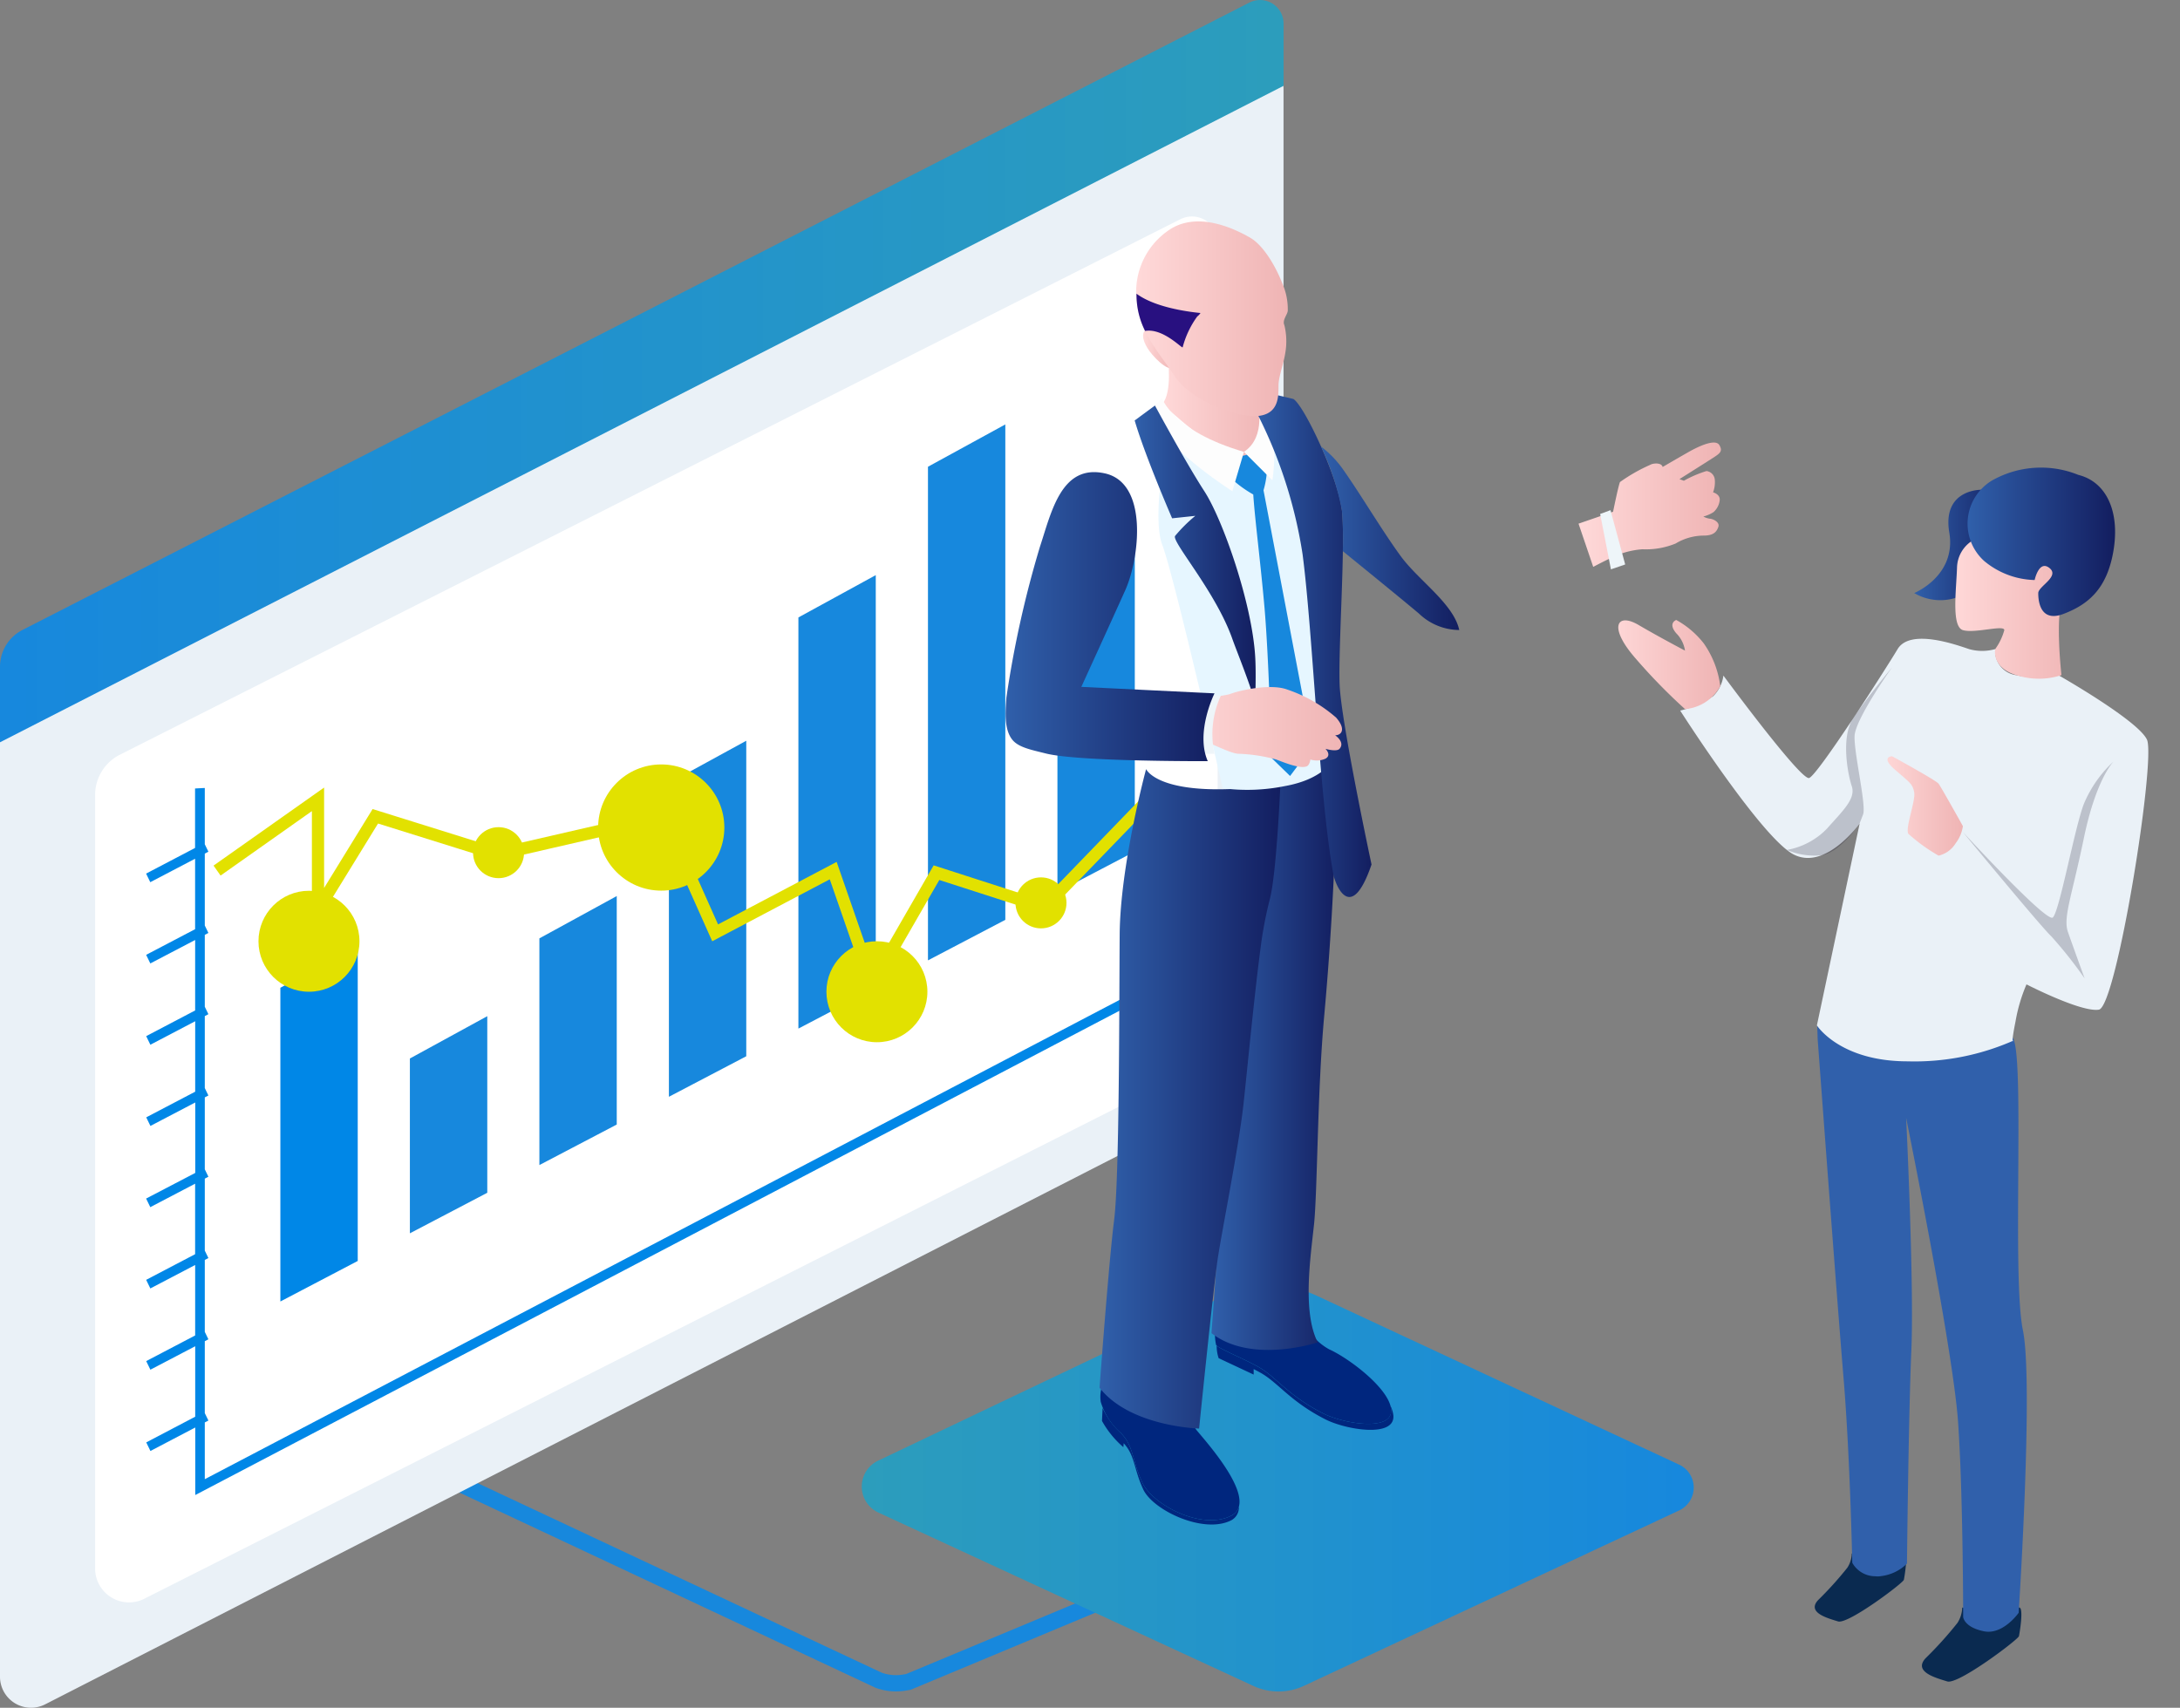 <svg xmlns="http://www.w3.org/2000/svg" xmlns:xlink="http://www.w3.org/1999/xlink" width="189.681" height="148.614" viewBox="0 0 189.681 148.614">
  <rect x="0" y="0" width="189.681" height="148.614" fill="#808080" stroke="none"/>
  <defs>
    <linearGradient id="linear-gradient" y1="0.5" x2="1" y2="0.5" gradientUnits="objectBoundingBox">
      <stop offset="0" stop-color="#1788dd"/>
      <stop offset="1" stop-color="#2c9dbc"/>
    </linearGradient>
    <linearGradient id="linear-gradient-2" x1="0.245" y1="-5.426" x2="0.523" y2="-3.855" gradientUnits="objectBoundingBox">
      <stop offset="0" stop-color="#66d5ea"/>
      <stop offset="1" stop-color="#0087e7"/>
    </linearGradient>
    <linearGradient id="linear-gradient-3" x1="0.478" y1="-2.529" x2="0.498" y2="-1.738" xlink:href="#linear-gradient-2"/>
    <linearGradient id="linear-gradient-4" y1="0.5" x2="1" y2="0.5" gradientUnits="objectBoundingBox">
      <stop offset="0" stop-color="#2c9dbc"/>
      <stop offset="0.992" stop-color="#1788dd"/>
    </linearGradient>
    <linearGradient id="linear-gradient-5" y1="0.5" x2="1" y2="0.5" gradientUnits="objectBoundingBox">
      <stop offset="0" stop-color="#3060ab"/>
      <stop offset="1" stop-color="#131e60"/>
    </linearGradient>
    <linearGradient id="linear-gradient-6" x1="0" y1="0.5" x2="1" y2="0.5" xlink:href="#linear-gradient-5"/>
    <linearGradient id="linear-gradient-7" y1="0.5" x2="1" y2="0.5" gradientUnits="objectBoundingBox">
      <stop offset="0" stop-color="#ffd9d9"/>
      <stop offset="1" stop-color="#efb4b4"/>
    </linearGradient>
    <linearGradient id="linear-gradient-8" x1="0" y1="0.5" x2="1" y2="0.5" xlink:href="#linear-gradient-5"/>
    <linearGradient id="linear-gradient-12" x1="0" y1="0.5" x2="1" y2="0.5" xlink:href="#linear-gradient-7"/>
    <linearGradient id="linear-gradient-20" x1="351.19" y1="0.543" x2="352.605" y2="0.4" xlink:href="#linear-gradient-5"/>
    <linearGradient id="linear-gradient-21" x1="0" y1="0.5" x2="1" y2="0.5" xlink:href="#linear-gradient-5"/>
    <linearGradient id="linear-gradient-24" x1="0" y1="0.5" x2="1" y2="0.5" xlink:href="#linear-gradient-7"/>
  </defs>
  <g id="アートワーク_38" data-name="アートワーク 38" transform="translate(94.841 74.307)">
    <g id="Group_47687" data-name="Group 47687" transform="translate(-94.841 -74.307)">
      <path id="Path_100917" data-name="Path 100917" d="M53.542,104.862l37.835,17.751a4.4,4.4,0,0,0,2.243.21l.35-.058,16.48-6.879" transform="translate(-14.938 23.6)" fill="none" stroke="#1788dd" stroke-miterlimit="10" stroke-width="1.416"/>
      <g id="Group_47668" data-name="Group 47668">
        <path id="Path_100918" data-name="Path 100918" d="M30.219,160.792l106.2-54.314a2.835,2.835,0,0,0,1.541-2.522V20.2a2.047,2.047,0,0,0-2.982-1.821L28.231,72.968a3.592,3.592,0,0,0-1.95,3.195v82.225A2.7,2.7,0,0,0,30.219,160.792Z" transform="translate(-26.281 -12.481)" fill="#eaf1f7"/>
        <path id="Path_100919" data-name="Path 100919" d="M28.231,68.968,134.982,14.374a2.047,2.047,0,0,1,2.982,1.821v5.418L26.281,78.741V72.163A3.592,3.592,0,0,1,28.231,68.968Z" transform="translate(-26.281 -14.145)" fill="url(#linear-gradient)"/>
      </g>
      <g id="Group_47673" data-name="Group 47673" transform="translate(8.276 18.836)">
        <g id="Group_47672" data-name="Group 47672">
          <path id="Path_100920" data-name="Path 100920" d="M36.424,147.728l91.691-46.3a3.094,3.094,0,0,0,1.681-2.753V29.684a2.235,2.235,0,0,0-3.256-1.988L34.255,74.3a3.919,3.919,0,0,0-2.13,3.486V145.1A2.95,2.95,0,0,0,36.424,147.728Z" transform="translate(-32.125 -27.447)" fill="#fff"/>
          <g id="Group_47671" data-name="Group 47671" transform="translate(4.437 18.098)">
            <g id="Group_47670" data-name="Group 47670">
              <g id="Group_47669" data-name="Group 47669" transform="translate(11.682)">
                <path id="Path_100921" data-name="Path 100921" d="M43.508,75.929v27.3l6.731-3.527V72.245Z" transform="translate(-43.508 -26.905)" fill="url(#linear-gradient-2)"/>
                <path id="Path_100922" data-name="Path 100922" d="M51.466,80.275V95.487L58.2,91.96V76.592Z" transform="translate(-40.197 -25.096)" fill="#1788dd"/>
                <path id="Path_100923" data-name="Path 100923" d="M59.423,72.893V92.62l6.731-3.527V69.21Z" transform="translate(-36.886 -28.168)" fill="#1788dd"/>
                <path id="Path_100924" data-name="Path 100924" d="M67.381,63.349v27.3l6.731-3.527V59.666Z" transform="translate(-33.575 -32.139)" fill="#1788dd"/>
                <path id="Path_100925" data-name="Path 100925" d="M75.338,53.171V88.95l6.731-3.527V49.488Z" transform="translate(-30.264 -36.374)" fill="#1788dd"/>
                <path id="Path_100926" data-name="Path 100926" d="M83.3,43.91V86.866l6.731-3.527V40.227Z" transform="translate(-26.953 -40.227)" fill="#1788dd"/>
                <path id="Path_100927" data-name="Path 100927" d="M91.254,50.769v27.3l6.731-3.527V47.086Z" transform="translate(-23.642 -37.373)" fill="#1788dd"/>
              </g>
              <path id="Path_100928" data-name="Path 100928" d="M128.182,77.644l-.364-.748L40.365,122.72v-4.938l.314-.165-.314-.646v-6.26l.314-.164-.314-.646v-6.26l.314-.164-.314-.646V96.565l.314-.164-.314-.646v-6.26l.314-.164-.314-.646V82.421l.314-.165-.314-.646V75.35l.314-.164-.314-.646v-6.26l.314-.164-.314-.646v-4.9l-.847.044v5.175l-4.26,2.232.364.748,3.9-2.041v6.132l-4.26,2.232.364.748,3.9-2.041v6.132l-4.26,2.235.364.748,3.9-2.044V89l-4.26,2.232.364.748,3.9-2.041V96.07L35.259,98.3l.364.748,3.9-2.041v6.135l-4.26,2.232.364.748,3.9-2.041v6.132l-4.26,2.232.364.748,3.9-2.041v6.132l-4.26,2.235.364.748,3.9-2.044V124.1Z" transform="translate(-35.259 -30.933)" fill="url(#linear-gradient-3)"/>
            </g>
            <path id="Path_100929" data-name="Path 100929" d="M39.618,69.756l8.782-6.2v9.589l4.988-8.114,10.618,3.319,14.426-3.319,4.522,10.142,10.274-5.415L96.644,79.6l5.57-9.662,9.374,3.024L121.63,62.571l3.728,1.9" transform="translate(-33.444 -30.93)" fill="none" stroke="#e2e100" stroke-miterlimit="10" stroke-width="1.062"/>
          </g>
        </g>
        <ellipse id="Ellipse_2384" data-name="Ellipse 2384" cx="5.491" cy="5.491" rx="5.491" ry="5.491" transform="translate(43.767 47.687)" fill="#e2e100"/>
        <ellipse id="Ellipse_2385" data-name="Ellipse 2385" cx="4.393" cy="4.393" rx="4.393" ry="4.393" transform="translate(63.63 63.074)" fill="#e2e100"/>
        <ellipse id="Ellipse_2386" data-name="Ellipse 2386" cx="4.393" cy="4.393" rx="4.393" ry="4.393" transform="translate(14.214 58.682)" fill="#e2e100"/>
        <circle id="Ellipse_2387" data-name="Ellipse 2387" cx="2.219" cy="2.219" r="2.219" transform="translate(32.884 53.146)" fill="#e2e100"/>
        <circle id="Ellipse_2388" data-name="Ellipse 2388" cx="2.219" cy="2.219" r="2.219" transform="translate(80.08 57.515)" fill="#e2e100"/>
      </g>
      <path id="Path_100930" data-name="Path 100930" d="M80.651,108.387l30.071-14.318a9.511,9.511,0,0,1,8.107-.033l31.516,14.692a2.2,2.2,0,0,1,0,3.993L117.7,127.983a5.209,5.209,0,0,1-4.391.008L80.676,112.9A2.494,2.494,0,0,1,80.651,108.387Z" transform="translate(-4.25 18.725)" fill="url(#linear-gradient-4)"/>
      <g id="Group_47684" data-name="Group 47684" transform="translate(87.498 18.584)">
        <g id="Group_47683" data-name="Group 47683">
          <g id="Group_47682" data-name="Group 47682">
            <g id="Group_47674" data-name="Group 47674" transform="translate(18.211 95.553)">
              <path id="Path_100931" data-name="Path 100931" d="M104.716,98.716c1.527.881,2.552,2.484,5.606,4.03,1.773.895,6.061,1.61,5.892-.354a1.483,1.483,0,0,0-.061-.329,2.576,2.576,0,0,1,.259.848c.167,1.966-4.118,1.252-5.892.354-3.052-1.545-4.081-3.149-5.606-4.032-.191-.109-.419-.228-.658-.354v.479l-3.045-1.427a3.312,3.312,0,0,1-.173-1.092C101.429,97.183,103.638,98.089,104.716,98.716Z" transform="translate(-100.885 -93.875)" fill="#00267e"/>
              <path id="Path_100932" data-name="Path 100932" d="M108.4,94.746a7.638,7.638,0,0,0,1.065,2.14,5.145,5.145,0,0,0,1.4,1.141c1.762.792,5.244,3.431,5.4,5.237.169,1.964-4.119,1.249-5.892.354-3.054-1.546-4.08-3.149-5.606-4.03-1.158-.674-3.628-1.67-3.734-1.944a4.259,4.259,0,0,1,.055-2.042C105.8,98.459,106.886,95.06,108.4,94.746Z" transform="translate(-100.93 -94.746)" fill="#00267e"/>
            </g>
            <g id="Group_47675" data-name="Group 47675" transform="translate(8.229 101.649)">
              <path id="Path_100933" data-name="Path 100933" d="M101.058,100.256c-.112,1.165,1.082,2.849,1.184,2.982.613.79,5.589,6.161,3.043,7.477s-6.826-.943-7.725-2.856-.743-3.2-1.886-4.342a5.847,5.847,0,0,1-1.743-2.7,3.011,3.011,0,0,1,.259-1.749c.139-.292,1.474,2.426,2.825,2.62C98.206,101.866,100.175,100.656,101.058,100.256Z" transform="translate(-93.881 -99.051)" fill="#00267e"/>
              <path id="Path_100934" data-name="Path 100934" d="M95.628,102.845c1.143,1.141.987,2.433,1.886,4.342s5.177,4.172,7.725,2.856a1.235,1.235,0,0,0,.664-.79,1.265,1.265,0,0,1-.649,1.184c-2.406,1.245-6.814-.862-7.667-2.669-.83-1.759-.714-2.97-1.708-4.027l-.027.341a8.424,8.424,0,0,1-1.861-2.284l.054-1.13A6.634,6.634,0,0,0,95.628,102.845Z" transform="translate(-93.835 -98.378)" fill="#00267e"/>
            </g>
            <path id="Path_100935" data-name="Path 100935" d="M102.6,69.914l-.016-7.065s6.354.684,9.019-2.563a.027.027,0,0,1,.05.016c-.014,1.233,0,10.673-1.131,23.12-.59,6.49-.583,15.254-.881,18.085s-1.027,7.594.323,10.26c0,0-5.729,1.923-9.243-.8L101.653,98Z" transform="translate(-82.807 -13.536)" fill="url(#linear-gradient-5)"/>
            <path id="Path_100936" data-name="Path 100936" d="M109.576,62.733s-.329,7.811-.928,10.029a34.427,34.427,0,0,0-.8,4.24c-.582,4.407-1.284,11.872-1.5,13.718-.415,3.625-1.818,10.677-2.2,13.138s-1.645,14.938-1.645,14.938-6.016-.159-8.662-3.554c0,0,.811-11.028,1.27-14.614s.439-18.708.481-24.8,2.3-14.42,2.3-14.42S99.09,64.219,109.576,62.733Z" transform="translate(-85.668 -13.063)" fill="url(#linear-gradient-6)"/>
            <g id="Group_47676" data-name="Group 47676" transform="translate(12.276 12.565)">
              <path id="Path_100937" data-name="Path 100937" d="M108.068,41.039s3.459,10.077,3.416,14.2,1.065,14.128,1.065,14.128-.813,1.578-4.078,2.164a16.433,16.433,0,0,1-5.422.191S98.816,53.213,97.8,50.568s.565-9.941.565-9.941,3.6,3.273,6.528,2.144S108.068,41.039,108.068,41.039Z" transform="translate(-96.437 -34.276)" fill="#e6f6ff"/>
              <path id="Path_100938" data-name="Path 100938" d="M109.08,67.556l-1.932,2.58-1.621-1.575s-.214-8.528-.6-13.014c-.337-3.879-.837-7.7-.984-9.907a10.342,10.342,0,0,1-2.235-1.7s.481-1.647,1.427-2.009,2.008,1.116,2.008,1.116a7.411,7.411,0,0,1-.307,2.226" transform="translate(-94.672 -33.757)" fill="#1788dd"/>
              <path id="Path_100939" data-name="Path 100939" d="M98.182,36.142l8.385,3.57s.341,4.347-1.661,4.9-7.2-4.479-7.2-4.479C98.584,39.107,98.182,36.142,98.182,36.142Z" transform="translate(-96.337 -36.142)" fill="url(#linear-gradient-7)"/>
              <path id="Path_100940" data-name="Path 100940" d="M103.878,38.865h.507c1.518,2.887.8,6.79.8,6.79l-2.472-2.472C104.732,41.843,103.878,38.865,103.878,38.865Z" transform="translate(-94.253 -35.009)" fill="#fdfdfd"/>
              <path id="Path_100941" data-name="Path 100941" d="M98.069,38.608s.912,2.866,7.131,4.682l-1.008,3.423s-5-3.114-7.453-6.709Z" transform="translate(-96.739 -35.116)" fill="#fdfdfd"/>
            </g>
            <path id="Path_100942" data-name="Path 100942" d="M106.784,38.833c.964.6,3.9,6.871,4.224,9.707s-.324,11.926-.2,15.152,2.776,15.653,2.776,15.653c-1.806,5.282-3.162,1.694-3.315.879-1.233-6.6-1.78-20.981-2.685-27.881A40.485,40.485,0,0,0,103.269,39.4l1.059-1.146Z" transform="translate(-81.746 -22.698)" fill="url(#linear-gradient-8)"/>
            <path id="Path_100943" data-name="Path 100943" d="M103.269,39.231l1.592-.568,3.536,5.632-1.041,1.444s1.866.326,2.116.408.377,5.966.1,9.605c-.153,2.039-.6,4.885-.971,7-.33-3.974-.649-7.777-1.015-10.581A40.485,40.485,0,0,0,103.269,39.231Z" transform="translate(-81.746 -22.528)" fill="url(#linear-gradient-8)"/>
            <g id="Group_47677" data-name="Group 47677" transform="translate(5.285 16.703)">
              <path id="Path_100944" data-name="Path 100944" d="M99.507,39.064s2.671,4.945,4.3,7.459,4.172,9.823,4.427,14.468c.262,4.737.108,21.243-.692,23.035s-13.246-2.2-13.246-2.2,1.245-9.219,2.145-13-1.345-11.62-2.658-13.7-2.8-8.131-1.456-9.553A90.675,90.675,0,0,1,99.507,39.064Z" transform="translate(-91.802 -39.064)" fill="url(#linear-gradient-6)"/>
              <path id="Path_100945" data-name="Path 100945" d="M96,40.367l1.764-1.3s2.671,4.945,4.3,7.459,4.172,9.823,4.427,14.468c.054.943.044,2.31-.006,3.907-.557-1.9-1.6-4.441-1.984-5.52-1.44-4.1-5.286-8.448-4.987-8.961a13.111,13.111,0,0,1,1.763-1.753l-2.018.214S96.917,43.5,96,40.367Z" transform="translate(-90.056 -39.064)" fill="url(#linear-gradient-6)"/>
            </g>
            <g id="Group_47678" data-name="Group 47678" transform="translate(11.295)">
              <path id="Path_100946" data-name="Path 100946" d="M98.478,34.789s-.719-.895-1.47-.506-.518,1.124-.127,1.794,1.79,2.148,2.3,1.692S98.478,34.789,98.478,34.789Z" transform="translate(-95.85 -24.391)" fill="url(#linear-gradient-12)"/>
              <path id="Path_100947" data-name="Path 100947" d="M105.988,29.159c1.223.7,2.291,2.64,2.8,3.957a5.547,5.547,0,0,1,.487,2.423c-.031.326-.5.821-.295,1.24a5.914,5.914,0,0,1,.075,2.447c-.119.8-.527,1.912-.578,2.625s.222,2.5-1.587,2.805-6.007-1.27-7.437-3.414-3.088-3.887-3.308-6.48a6.475,6.475,0,0,1,2.846-6.292C101.162,27.032,103.991,28.015,105.988,29.159Z" transform="translate(-96.02 -27.068)" fill="url(#linear-gradient-7)"/>
              <path id="Path_100948" data-name="Path 100948" d="M104.346,27.408c3.185.578,4.788,3.137,4.842,4.077a.982.982,0,0,1-.687,1.106,1.746,1.746,0,0,1-1.063,1.249c-1.092.309-4.284-.358-4.9.506s-.6,1.514-1.11,1.873a8.066,8.066,0,0,0-1.27,2.682c-.017.171-1.7-1.691-3.268-1.416a7,7,0,0,1-.719-2.521c-.023-.245-.028-.486-.031-.722C95.246,27.837,101.158,26.834,104.346,27.408Z" transform="translate(-96.046 -27.269)" fill="url(#linear-gradient-6)"/>
              <path id="Path_100949" data-name="Path 100949" d="M96.861,35.436a7,7,0,0,1-.719-2.521c-.023-.245-.028-.484-.031-.722,1.6,1.19,4.454,1.572,5.568,1.681a1.107,1.107,0,0,1-.279.3,8.066,8.066,0,0,0-1.27,2.682C100.112,37.023,98.43,35.161,96.861,35.436Z" transform="translate(-96.02 -25.22)" fill="#281080"/>
            </g>
            <g id="Group_47679" data-name="Group 47679" transform="translate(0 22.502)">
              <path id="Path_100950" data-name="Path 100950" d="M100.23,57.191a9.822,9.822,0,0,0,3.145-.2c1-.387,3.645-.929,5.024-.408a12.556,12.556,0,0,1,4.254,2.443c.879,1.008.477,1.536-.088,1.536,0,0,.9.6.382,1.18-.255.287-1.223,0-1.223,0s.569.541,0,.858a1.849,1.849,0,0,1-1.311.072s-.055.47-.3.585c-.535.253-1.832-.263-2.676-.585a14.147,14.147,0,0,0-3.3-.5c-.78-.045-2.376-.98-3.2-1.133a15.087,15.087,0,0,0-2.831.047Z" transform="translate(-83.895 -37.664)" fill="url(#linear-gradient-7)"/>
              <path id="Path_100951" data-name="Path 100951" d="M101.023,56.886h.95a8,8,0,0,0-.559,5.068H99.889a7.186,7.186,0,0,1-.161-2.692A3.07,3.07,0,0,1,101.023,56.886Z" transform="translate(-83.238 -37.448)" fill="#eef5f9"/>
              <path id="Path_100952" data-name="Path 100952" d="M106.245,62.41s-1.687,3.386-.586,5.9c0,0-11.245.055-14.1-.67-1.222-.309-2.359-.518-2.9-1.188-.722-.895-.613-2.368-.521-3.68a91.228,91.228,0,0,1,2.919-13.12c1.008-3.057,1.868-7.229,5.66-6.382s3.009,7.391,1.763,10.166-3.822,8.41-3.822,8.41Z" transform="translate(-88.07 -43.159)" fill="url(#linear-gradient-6)"/>
            </g>
            <g id="Group_47681" data-name="Group 47681" transform="translate(25.137 16.211)">
              <g id="Group_47680" data-name="Group 47680" transform="translate(24.712 3.718)">
                <path id="Path_100953" data-name="Path 100953" d="M123.272,48.4l3.006-1.038s.453-2.236.6-2.582a14.708,14.708,0,0,1,2.618-1.493c.239-.152.993-.229,1.095.18,0,0,1.316-.766,2.235-1.29s2.362-1.187,2.7-.613.027.739-.753,1.24-2.719,1.721-2.719,1.721l.385.14a9.956,9.956,0,0,1,1.966-.843.822.822,0,0,1,.726.78,2.514,2.514,0,0,1-.152,1.072s.65.166.574.714a1.63,1.63,0,0,1-.537,1.008,2.924,2.924,0,0,1-.882.382,1.586,1.586,0,0,0,.564.191c.217,0,.892.27.739.714s-.433.755-1.276.755a4.789,4.789,0,0,0-2.44.69,6.788,6.788,0,0,1-2.885.5,7.3,7.3,0,0,0-2.766.768c-.854.406-1.519.765-1.519.765Z" transform="translate(-123.272 -41.343)" fill="url(#linear-gradient-7)"/>
              </g>
              <path id="Path_100954" data-name="Path 100954" d="M124.6,45.827l.9-.33,1.278,4.725-1.242.425Z" transform="translate(-98.006 -35.896)" fill="#eef5f9"/>
              <path id="Path_100955" data-name="Path 100955" d="M109.946,48.348c-.313-2.746-3.074-8.709-4.125-9.631h0a8.465,8.465,0,0,1,3.944,2.335c.952,1.027,6.908,7.461,8,8.383s3.018,2.351,3.018,2.351,2.511-.787,5.047-1.4,6.718-1.939,6.718-1.939l1.684,5.831s-9.156,3.267-11.663,4.213-4.107.353-5.912-1.168c-1.351-1.14-4.912-4.039-6.63-5.434A32.328,32.328,0,0,0,109.946,48.348Z" transform="translate(-105.821 -38.717)" fill="url(#linear-gradient-6)"/>
              <path id="Path_100956" data-name="Path 100956" d="M109.268,47.153a22.9,22.9,0,0,0-1.817-5.565,8.99,8.99,0,0,1,1.827,1.866c1.6,2.247,3.442,5.394,5.118,7.685,1.541,2.1,4.592,4.131,5.079,6.413a5.1,5.1,0,0,1-3.5-1.427c-1.351-1.14-4.912-4.039-6.63-5.434A32.328,32.328,0,0,0,109.268,47.153Z" transform="translate(-105.143 -37.522)" fill="url(#linear-gradient-6)"/>
            </g>
          </g>
        </g>
      </g>
      <g id="Group_47686" data-name="Group 47686" transform="translate(140.81 40.675)">
        <g id="Group_47685" data-name="Group 47685" transform="translate(17.093 48.244)">
          <path id="Path_100957" data-name="Path 100957" d="M147.877,112.934s1.519.3,1.614.817-.476,1.078.221,1.078,2.658-1.821,3.1-1.895.064,2.192,0,2.489-5.285,4.238-6.234,3.941-2.975-.818-1.9-2.008a32.862,32.862,0,0,0,2.784-3.084A2.6,2.6,0,0,0,147.877,112.934Z" transform="translate(-135.048 -61.961)" fill="#0a2a50"/>
          <path id="Path_100958" data-name="Path 100958" d="M141.007,109.614s1.395.273,1.483.752-.436.99.2.99,2.443-1.674,2.849-1.742.058,2.015,0,2.288-4.854,3.893-5.727,3.62-2.733-.752-1.745-1.844a30.654,30.654,0,0,0,2.559-2.835A2.394,2.394,0,0,0,141.007,109.614Z" transform="translate(-137.788 -63.342)" fill="#0a2a50"/>
          <path id="Path_100959" data-name="Path 100959" d="M137.979,78.454s1.688,22.816,2.261,29.593c.558,6.76.749,15.968.749,15.968a2.3,2.3,0,0,0,2,1.173,1.726,1.726,0,0,0,.528-.017,3.821,3.821,0,0,0,2.232-1.086s.132-12.726.381-18.555c.251-5.812-.453-20.223-.453-20.223s4.08,20.084,4.52,26.484c.44,6.415.44,16.934.44,16.934s.059.879,1.763,1.242c1.688.38,3.067-1.6,3.067-1.6s1.307-20.021.368-24.59.132-22.953-.807-25.317-17.091-1.259-17.091-1.259Z" transform="translate(-137.727 -76.937)" fill="url(#linear-gradient-20)"/>
        </g>
        <path id="Path_100960" data-name="Path 100960" d="M149.717,44.243s-3.4-.062-2.767,3.719-3.052,5.269-3.052,5.269a4.472,4.472,0,0,0,5.384-.641C152.045,50.195,149.717,44.243,149.717,44.243Z" transform="translate(-118.153 -42.297)" fill="url(#linear-gradient-21)"/>
        <path id="Path_100961" data-name="Path 100961" d="M155.816,45.239h1.966s2.395-2.087,3.928.736.615,5.218-1.044,8.1-3.268,5.831-1.511,8.042a3.164,3.164,0,0,0,3.906,1.107s-4.109,2.14-6.813-.65-2.825-8.324-2.825-8.324S157.414,47.634,155.816,45.239Z" transform="translate(-114.189 -42.192)" fill="url(#linear-gradient-6)"/>
        <path id="Path_100962" data-name="Path 100962" d="M156.933,54.3a2.11,2.11,0,0,0,1.832,2.271,8.488,8.488,0,0,0,3.665,0s6.892,3.913,7.7,5.6-2.64,23.252-4.179,23.506-6.3-2.2-6.3-2.2a14.42,14.42,0,0,0-.957,3.243c-.439,2.2-.164,1.645-.164,1.645a21.327,21.327,0,0,1-9.216,1.81c-5.925,0-7.9-3.127-7.9-3.127l3.723-17.574s-2.931,4.105-5.717,2.713-9.9-12.535-9.9-12.535a8.788,8.788,0,0,0,2.859-1.246,3.043,3.043,0,0,0,.9-1.8s6.725,9.132,7.457,8.913,6.6-9.383,7.7-11.215,5.132-.367,6.231,0A4.181,4.181,0,0,0,156.933,54.3Z" transform="translate(-124.137 -38.49)" fill="#eaf1f7"/>
        <path id="Path_100963" data-name="Path 100963" d="M145.229,55.151s-3.2,4.5-3.265,5.974,1.041,6.059.739,6.835l-.3.776s-1.718,2.586-3.341,2.773a6.052,6.052,0,0,1-2.988-.463,6.4,6.4,0,0,0,3.489-1.854c1.355-1.539,2.525-2.587,2.157-3.695s-.947-4.286.113-5.9S145.229,55.151,145.229,55.151Z" transform="translate(-121.408 -37.758)" fill="#08011c" opacity="0.2"/>
        <path id="Path_100964" data-name="Path 100964" d="M160,60.939s-1.512,1.484-2.583,6.651-1.828,6.933-1.388,8.193,1.45,4.033,1.45,4.033a37.49,37.49,0,0,0-2.9-3.661c-.882-.814-7.689-9.07-7.689-9.07s7.247,7.878,7.815,7.437,1.89-7.752,2.71-9.894A10.578,10.578,0,0,1,160,60.939Z" transform="translate(-116.907 -35.35)" fill="#08011c" opacity="0.2"/>
        <path id="Path_100965" data-name="Path 100965" d="M134.586,58a8.248,8.248,0,0,0-1.43-3.712,7.8,7.8,0,0,0-2.4-2.045s-.755.269,0,1.157a2.687,2.687,0,0,1,.762,1.51s-2.182-1.143-4.047-2.236-2.664.15-.266,2.9A50.241,50.241,0,0,0,131.52,60,3.857,3.857,0,0,0,134.586,58Z" transform="translate(-125.717 -38.967)" fill="url(#linear-gradient-7)"/>
        <path id="Path_100966" data-name="Path 100966" d="M146.7,69.268a2.375,2.375,0,0,0,1.493-1.089,3.147,3.147,0,0,0,.623-1.48s-1.892-3.394-2.116-3.692-4.047-2.388-4.047-2.388-1.062.037.28,1.194,1.5,1.231,1.644,1.939-.794,3.121-.511,3.612A15.1,15.1,0,0,0,146.7,69.268Z" transform="translate(-118.835 -35.483)" fill="url(#linear-gradient-24)"/>
        <path id="Path_100967" data-name="Path 100967" d="M148.6,47.9a2.857,2.857,0,0,0-2.025,2.579c-.062,2.026-.51,5.218.511,5.526s3.6-.491,3.6,0a5.1,5.1,0,0,1-.789,1.645s-.378,1.585,1.832,2.271a6.344,6.344,0,0,0,3.93,0s-.675-5.943.307-6.987,1.228-7.059,0-7.551S148.6,47.9,148.6,47.9Z" transform="translate(-117.102 -41.845)" fill="url(#linear-gradient-7)"/>
        <path id="Path_100968" data-name="Path 100968" d="M156.818,43.522a8.652,8.652,0,0,0-7.182.307,4.375,4.375,0,0,0-1.017,7.182,7.11,7.11,0,0,0,4.393,1.658s.37-1.78,1.29-1.044-.97,1.59-.976,2.177.116,2.611,2.2,1.814,3.789-2.118,4.35-5.541S159.216,44.115,156.818,43.522Z" transform="translate(-116.788 -42.869)" fill="url(#linear-gradient-6)"/>
      </g>
    </g>
  </g>
</svg>
